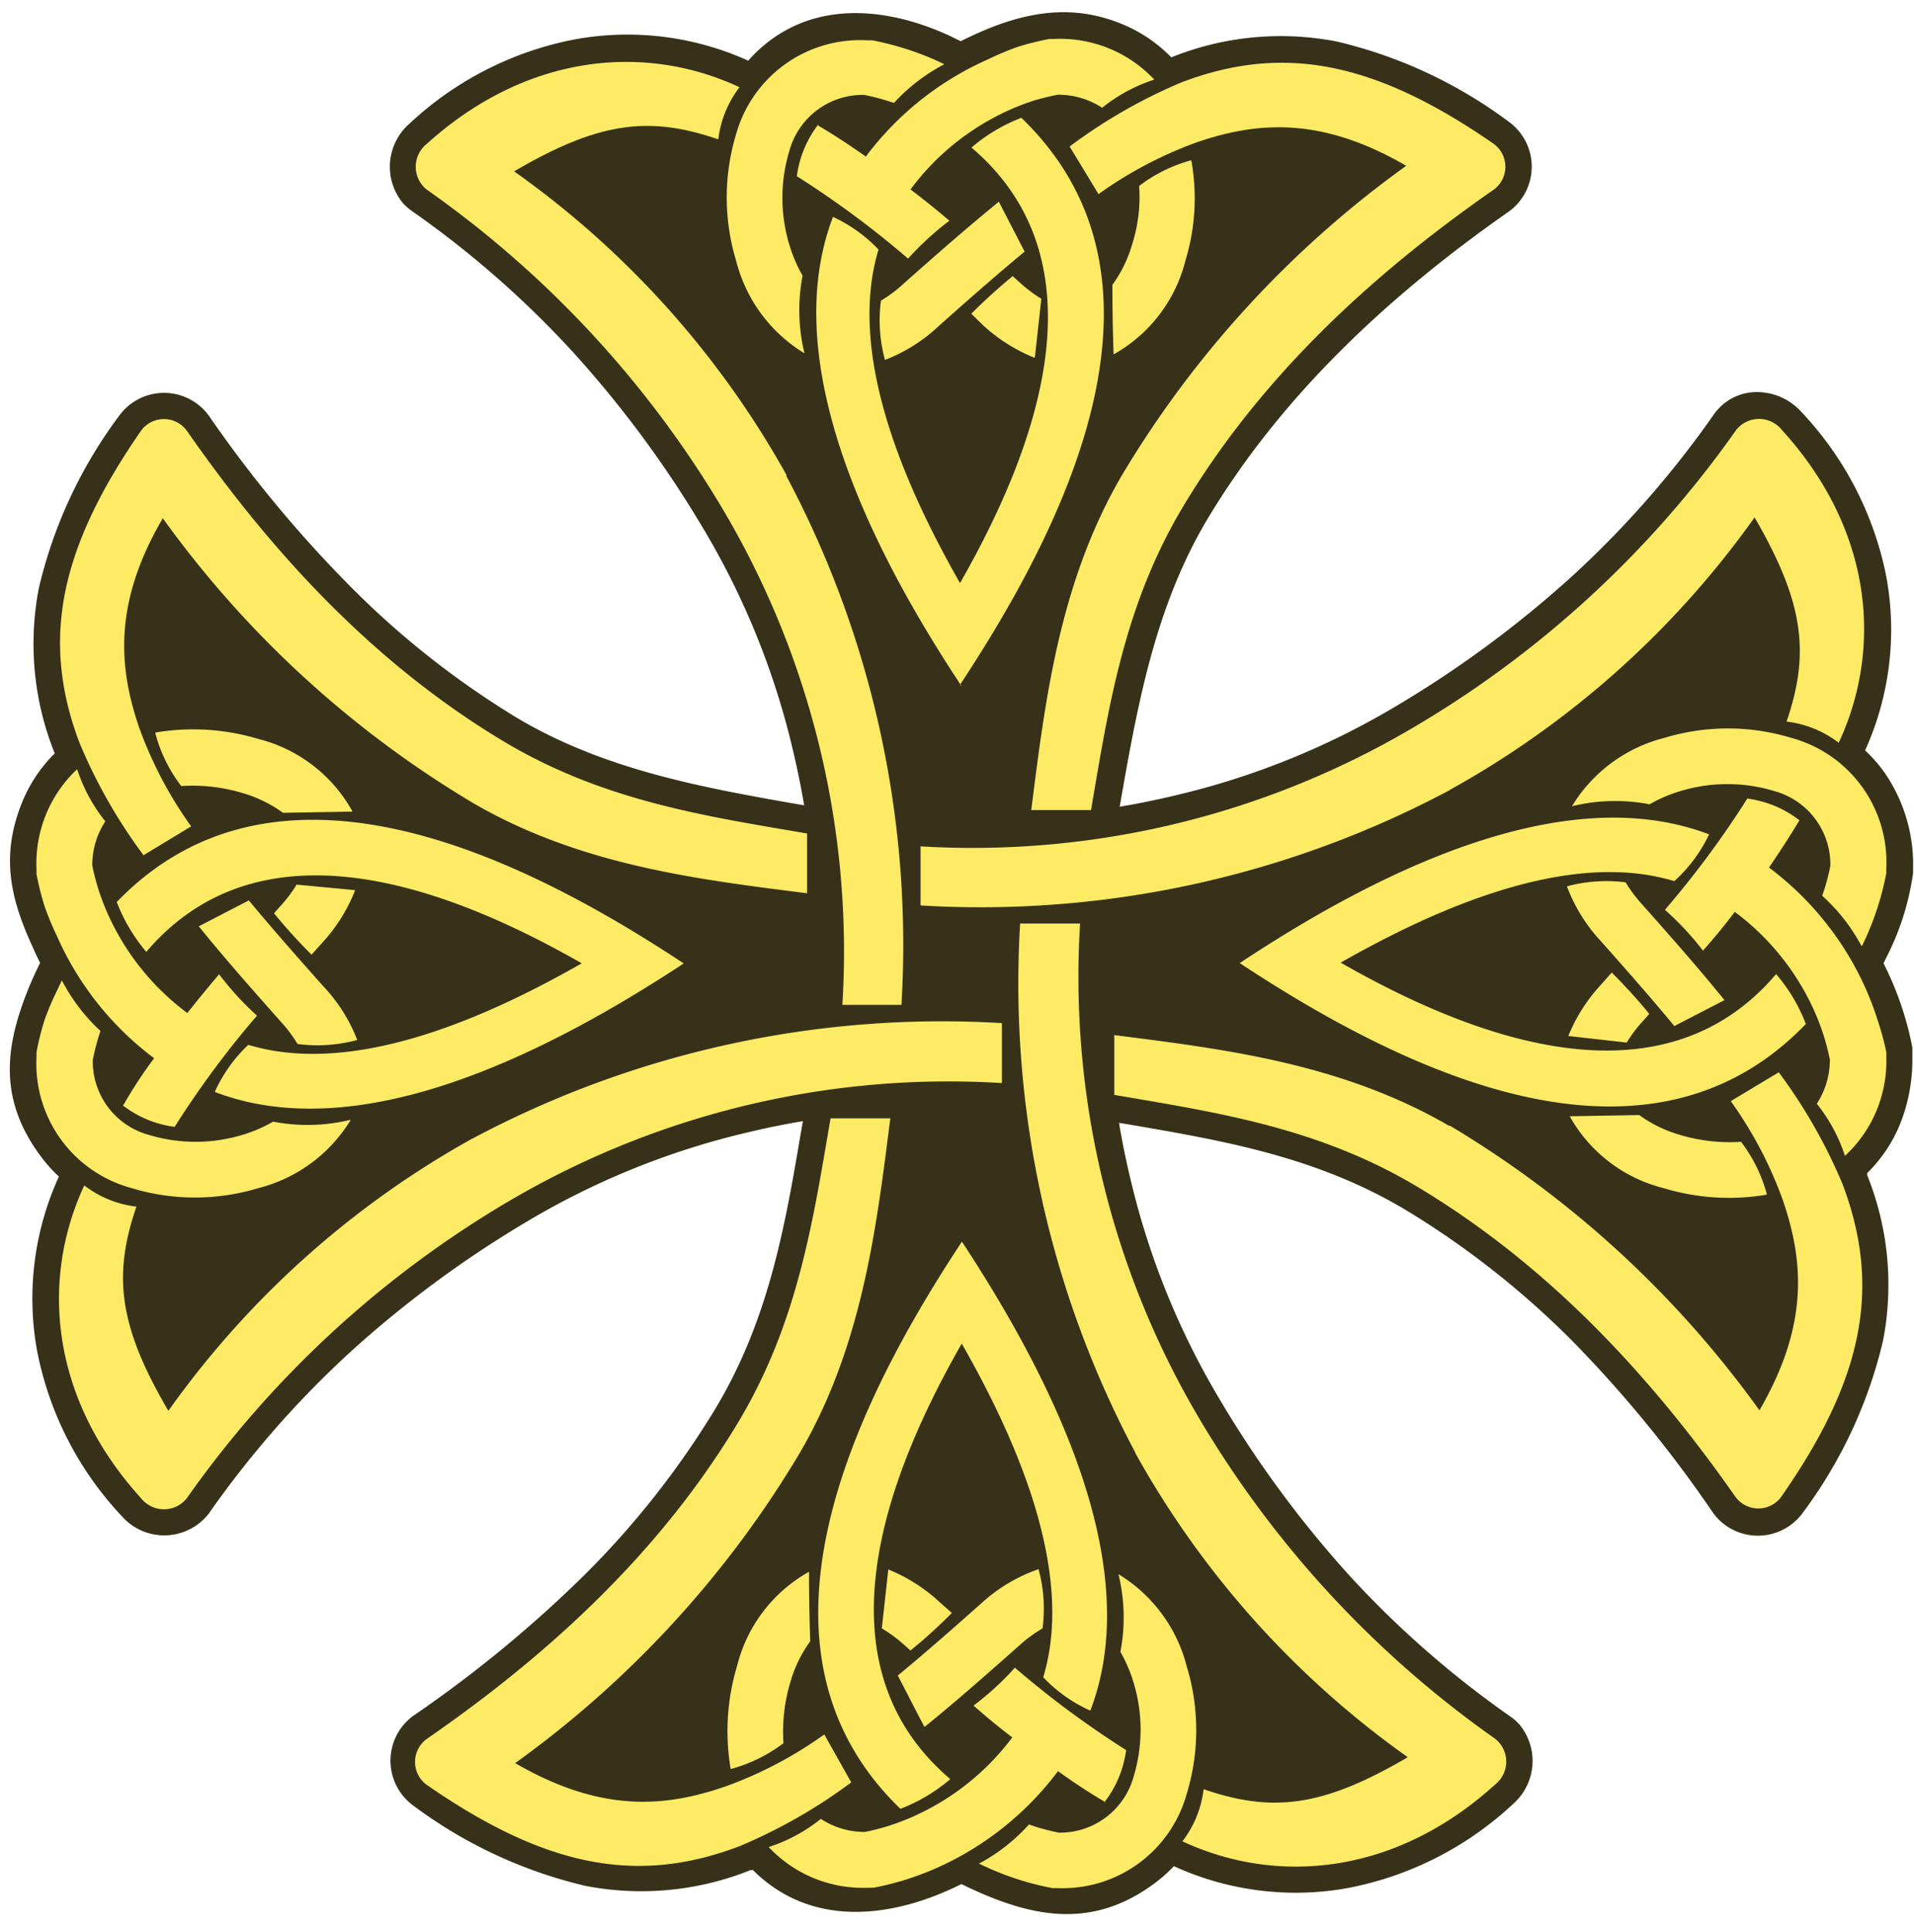 <svg xmlns="http://www.w3.org/2000/svg" viewBox="-0.56 -0.7 110.154 111.15"><title>Depositphotos_2410813_11</title><g data-name="Layer 2"><g data-name="Layer 1"><g data-name="Layer 2"><g data-name="ÎÓÈ 1"><path d="M54.77 107.71c-4 2-8.66 2.53-12-.81h-.12a16.87 16.87 0 0 1-9.53.91 26.8 26.8 0 0 1-9.9-4.62 3.2 3.2 0 0 1 0-5.16A71.77 71.77 0 0 0 33 90a50.06 50.06 0 0 0 7.64-9.69c3.09-5.17 4-10.59 4.92-16l.09-.5q-1.6.27-3.19.65a44.72 44.72 0 0 0-12.78 5.18 62.71 62.71 0 0 0-10.15 7.52 56.52 56.52 0 0 0-8.08 9.24 3.25 3.25 0 0 1-5 .14A19.21 19.21 0 0 1 1.57 77a16.86 16.86 0 0 1 1.26-10 8.45 8.45 0 0 1-1.12-1.27c-2.27-3.12-2-6-.78-9.17.24-.64.52-1.25.82-1.86q-.23-.44-.42-.89C0 50.94-.52 48.49.72 45.45a8.39 8.39 0 0 1 1.87-2.8 16.86 16.86 0 0 1-.91-9.53 26.77 26.77 0 0 1 4.62-9.9 3.19 3.19 0 0 1 5.16 0 71.74 71.74 0 0 0 8.1 9.78 50.06 50.06 0 0 0 9.69 7.64c5.08 3 10.74 4 16.47 5q-.27-1.6-.65-3.19a44.74 44.74 0 0 0-5.18-12.78 62.73 62.73 0 0 0-7.52-10.16 56.55 56.55 0 0 0-9.24-8.08 3.17 3.17 0 0 1-.5-.44A3.29 3.29 0 0 1 23 6.42a19.22 19.22 0 0 1 9.5-4.85 16.85 16.85 0 0 1 10 1.22C45.61-.7 50.13-.48 54.14 1.38l.28.14.31.15c3-1.5 6-2.33 9.25-1a8.38 8.38 0 0 1 2.87 1.93 16.85 16.85 0 0 1 9.53-.91 26.81 26.81 0 0 1 9.9 4.62 3.19 3.19 0 0 1 0 5.16C79.47 16.23 73.21 22 68.88 29.25c-3 5.08-4 10.74-5 16.47q1.6-.27 3.19-.65a44.74 44.74 0 0 0 12.77-5.17A62.74 62.74 0 0 0 90 32.38a56.5 56.5 0 0 0 8.08-9.24 3.07 3.07 0 0 1 .44-.5 3 3 0 0 1 2-.78 3.42 3.42 0 0 1 2 .62 3.47 3.47 0 0 1 .58.51 19.21 19.21 0 0 1 4.9 9.49 16.84 16.84 0 0 1-1.22 10 8.41 8.41 0 0 1 1.08 1.22 9.3 9.3 0 0 1 1.68 5.59v.26a15.27 15.27 0 0 1-1.55 4.87l-.15.31a18.25 18.25 0 0 1 1.66 4.85v.57a10 10 0 0 1-.7 3.81 8.39 8.39 0 0 1-1.9 2.84v.12a16.87 16.87 0 0 1 .91 9.53 26.8 26.8 0 0 1-4.62 9.9 3.19 3.19 0 0 1-5.16 0 71.81 71.81 0 0 0-8-9.79 50.06 50.06 0 0 0-9.69-7.64c-5.17-3.09-10.59-4-16-4.93l-.5-.08q.27 1.6.65 3.19a44.69 44.69 0 0 0 5.18 12.78A62.68 62.68 0 0 0 77.14 90a56.5 56.5 0 0 0 9.24 8.08 3.17 3.17 0 0 1 .5.44 3.29 3.29 0 0 1-.36 4.58 19.21 19.21 0 0 1-9.52 4.84 16.84 16.84 0 0 1-10-1.26 8.46 8.46 0 0 1-1.2 1.05c-3.73 2.72-7.31 1.79-11.03-.02z" fill="#383119"/><path d="M50.57 89.61a9.71 9.71 0 0 1 2.94 1.87l.71.63a29.11 29.11 0 0 1-2.38 2.16l-.46-.41a7.81 7.81 0 0 0-1.19-.86l.37-3.37zm-9.08 11.47a13 13 0 0 1 .37-5.92A8.58 8.58 0 0 1 46 89.74q0 2 .07 4a7.45 7.45 0 0 0-1.14 2.34 9.88 9.88 0 0 0-.4 3.52 8.69 8.69 0 0 1-3 1.48zM63 103a6.19 6.19 0 0 0 1.25-3 54.46 54.46 0 0 1-6.4-4.74 17 17 0 0 1-2.38 2.18q1.13 1 2.23 1.83a14.49 14.49 0 0 1-5.7 4.55 14 14 0 0 1-1.45.55 13.16 13.16 0 0 1-1.33.34 4.62 4.62 0 0 1-2.54-.75 9.45 9.45 0 0 1-3 1.62 7.43 7.43 0 0 0 5.73 2.34h.3a16.51 16.51 0 0 0 1.84-.46 17 17 0 0 0 1.78-.67 17.71 17.71 0 0 0 7-5.58q1.38 1 2.75 1.8zm-7.23 3.54a10.62 10.62 0 0 0 2.89-2.26l.38.13a13.51 13.51 0 0 0 1.33.34 4.39 4.39 0 0 0 4.31-3.22 9.29 9.29 0 0 0 0-5.41 8.21 8.21 0 0 0-.76-1.77 10.5 10.5 0 0 0-.11-4.47 8.72 8.72 0 0 1 3.93 5.31 12.56 12.56 0 0 1 0 7.32 7.41 7.41 0 0 1-7.48 5.43H60a16.25 16.25 0 0 1-1.84-.46 16.85 16.85 0 0 1-1.78-.67l-.54-.25zm-3.11-7.88c1.79-1.45 3.61-3.05 5.52-4.75a7.66 7.66 0 0 1 1.26-.91 8.68 8.68 0 0 0-.23-3.41A9.46 9.46 0 0 0 56 91.48c-1.69 1.5-3.31 2.93-4.89 4.23l1.5 2.9zm2.13-27.9c-6.36 9.62-13 23.48-3.53 32.62a9.81 9.81 0 0 0 2.87-1.71c-7.74-6.59-3.8-17.26.66-25.06 3.53 6.18 6.43 13.44 4.69 19.2a8.54 8.54 0 0 0 2.71 1.92c3.19-8.33-2.14-19-7.4-27zM53.8 3l-.54-.25a16.83 16.83 0 0 0-3.62-1.13h-.3A7.41 7.41 0 0 0 41.81 7a12.55 12.55 0 0 0 0 7.32 8.72 8.72 0 0 0 3.93 5.31 10.5 10.5 0 0 1-.11-4.47 8.17 8.17 0 0 1-.76-1.77 9.29 9.29 0 0 1 0-5.41 4.38 4.38 0 0 1 4.31-3.22 13.54 13.54 0 0 1 1.33.34l.38.12A10.62 10.62 0 0 1 53.78 3zm3.11 7.88l1.5 2.9c-1.58 1.3-3.2 2.73-4.89 4.23a9.49 9.49 0 0 1-3.15 2 8.67 8.67 0 0 1-.23-3.41 7.7 7.7 0 0 0 1.25-.93c1.9-1.69 3.73-3.29 5.52-4.75zm-2.13 27.9c-5.26-7.93-10.59-18.65-7.4-27A8.55 8.55 0 0 1 50 13.66c-1.74 5.75 1.16 13 4.69 19.19 4.46-7.8 8.4-18.47.66-25.06a9.77 9.77 0 0 1 2.87-1.71c9.51 9.15 2.83 23-3.53 32.62zM59 19.86l.37-3.37a7.76 7.76 0 0 1-1.19-.89l-.46-.41c-.85.7-1.64 1.42-2.38 2.16L56 18a9.7 9.7 0 0 0 2.94 1.87zm9-11.34A8.69 8.69 0 0 0 65 10a9 9 0 0 1-.4 3.35 7.48 7.48 0 0 1-1.14 2.34q0 2 .07 4a8.57 8.57 0 0 0 4.14-5.42A12.26 12.26 0 0 0 68 8.52zm-21.48-2c.92.54 1.83 1.14 2.75 1.79a17.71 17.71 0 0 1 7-5.58A16.72 16.72 0 0 1 58 2a16.47 16.47 0 0 1 1.84-.46h.3a7.42 7.42 0 0 1 5.73 2.34 9.45 9.45 0 0 0-3 1.62 4.62 4.62 0 0 0-2.54-.75 13.13 13.13 0 0 0-1.33.32 13.66 13.66 0 0 0-1.45.55 14.49 14.49 0 0 0-5.71 4.58q1.16.88 2.24 1.8a17 17 0 0 0-2.38 2.18 54.57 54.57 0 0 0-6.4-4.74 6.18 6.18 0 0 1 1.25-3zM64 26.66c-3.64 6.23-4.43 13.15-5.21 19.25h3.44c1-5.83 1.86-11.7 5.28-17.43 4.38-7.32 10.64-13.22 17.9-18.27a1.63 1.63 0 0 0 0-2.63c-6.78-4.7-12.07-5.8-18-3.53A30.37 30.37 0 0 0 61 7.73l1.66 2.74a23.36 23.36 0 0 1 5.71-3c3.46-1.17 7.11-1.47 12 1.37A59.45 59.45 0 0 0 64 26.66zm-19.32 0a57.46 57.46 0 0 1 6.64 30.46h-3.4a49.91 49.91 0 0 0-6.7-28.21A59.69 59.69 0 0 0 24 10.21a1.68 1.68 0 0 1 0-2.63c5.8-5.24 12.62-5.78 18-3.26a6.09 6.09 0 0 0-1.22 3c-4-1.38-6.9-1-11.75 1.84a53 53 0 0 1 15.69 17.5zM26.64 45.49c6.23 3.64 13.15 4.43 19.25 5.21v-3.44c-5.83-1-11.7-1.86-17.43-5.28-7.32-4.38-13.22-10.64-18.27-17.9a1.63 1.63 0 0 0-2.63 0c-4.7 6.78-5.79 12.07-3.53 18a30.43 30.43 0 0 0 3.67 6.43l2.74-1.66a23.32 23.32 0 0 1-3-5.71C6.27 37.7 5.95 34 8.81 29.12a59.46 59.46 0 0 0 17.83 16.37zm0 19.32a57.46 57.46 0 0 1 30.46-6.64v3.45a49.9 49.9 0 0 0-28.21 6.7 59.68 59.68 0 0 0-18.7 17.19 1.68 1.68 0 0 1-2.63 0c-5.24-5.77-5.79-12.59-3.27-18a6.09 6.09 0 0 0 3 1.22c-1.37 4-1 6.9 1.84 11.75a53 53 0 0 1 17.5-15.67zM45.47 82.9c3.64-6.23 4.43-13.15 5.21-19.25h-3.44c-1 5.83-1.86 11.7-5.28 17.43C37.58 88.4 31.32 94.3 24 99.36a1.63 1.63 0 0 0 0 2.64c6.78 4.7 12.07 5.79 18 3.53a30.37 30.37 0 0 0 6.43-3.67l-1.55-2.76a23.31 23.31 0 0 1-5.71 3c-3.49 1.2-7.15 1.51-12.08-1.35A59.45 59.45 0 0 0 45.47 82.9zm19.32 0a57.45 57.45 0 0 1-6.64-30.46h3.45a49.89 49.89 0 0 0 6.7 28.21 59.68 59.68 0 0 0 17.19 18.7 1.68 1.68 0 0 1 0 2.63c-5.77 5.24-12.59 5.79-18 3.27a6.1 6.1 0 0 0 1.22-3c4 1.38 6.9 1 11.75-1.84a53 53 0 0 1-15.68-17.5zm18.09-18.83a59.45 59.45 0 0 1 17.82 16.38c2.86-4.93 2.54-8.59 1.35-12.08a23.38 23.38 0 0 0-3-5.71l2.76-1.66a30.39 30.39 0 0 1 3.67 6.43c2.27 6 1.17 11.27-3.53 18a1.63 1.63 0 0 1-2.63 0C94.27 78.22 88.38 72 81 67.58c-5.72-3.42-11.6-4.28-17.43-5.28v-3.44c6.1.78 13 1.58 19.25 5.21zm0-19.32a53 53 0 0 0 17.54-15.68c2.81 4.86 3.21 7.75 1.84 11.75a6.09 6.09 0 0 1 3 1.22c2.52-5.4 2-12.22-3.27-18a1.68 1.68 0 0 0-2.63 0 59.69 59.69 0 0 1-18.7 17.19A49.91 49.91 0 0 1 52.42 48v3.4a57.46 57.46 0 0 0 30.46-6.64zm-63 5.77a9.68 9.68 0 0 1-1.87 3l-.64.71a30.86 30.86 0 0 1-2.16-2.38l.41-.46a7.7 7.7 0 0 0 .89-1.19zM8.39 41.45a13 13 0 0 1 5.92.37A8.58 8.58 0 0 1 19.73 46l-4 .07a7.48 7.48 0 0 0-2.34-1.14 9.91 9.91 0 0 0-3.52-.4 8.66 8.66 0 0 1-1.48-3zM6.51 62.94a26.41 26.41 0 0 1 1.8-2.75 17.71 17.71 0 0 1-5.58-7A16.84 16.84 0 0 1 2 51.43a16.56 16.56 0 0 1-.46-1.84v-.3a7.43 7.43 0 0 1 2.34-5.73 9.47 9.47 0 0 0 1.62 3 4.62 4.62 0 0 0-.75 2.54 13.12 13.12 0 0 0 .34 1.33 13.87 13.87 0 0 0 .55 1.45 14.49 14.49 0 0 0 4.58 5.71q.88-1.11 1.83-2.23a17.06 17.06 0 0 0 2.18 2.38 54.45 54.45 0 0 0-4.74 6.4 6.18 6.18 0 0 1-3-1.25zM3 55.71l-.25.53A16.87 16.87 0 0 0 2 58a16.49 16.49 0 0 0-.46 1.84v.3A7.41 7.41 0 0 0 7 67.66a12.56 12.56 0 0 0 7.32 0 8.72 8.72 0 0 0 5.31-3.93 10.48 10.48 0 0 1-4.47.11 8.2 8.2 0 0 1-1.77.76 9.29 9.29 0 0 1-5.39 0 4.38 4.38 0 0 1-3.22-4.31A13.27 13.27 0 0 1 5.1 59l.12-.38A10.61 10.61 0 0 1 3 55.71zm7.88-3.11c1.45 1.79 3.05 3.61 4.75 5.52a7.65 7.65 0 0 1 .93 1.25 8.68 8.68 0 0 0 3.44-.23A9.47 9.47 0 0 0 18 56c-1.5-1.69-2.93-3.31-4.24-4.89l-2.9 1.5zm27.9 2.13c-9.62-6.36-23.48-13-32.62-3.53a9.81 9.81 0 0 0 1.7 2.87c6.59-7.74 17.26-3.8 25.06.66-6.18 3.53-13.44 6.43-19.19 4.69a8.54 8.54 0 0 0-1.93 2.71c8.33 3.19 19-2.14 27-7.4zm67.79-1a10.59 10.59 0 0 0-2.26-2.89l.13-.38a13.46 13.46 0 0 0 .34-1.33 4.38 4.38 0 0 0-3.22-4.31 9.29 9.29 0 0 0-5.41 0 8.19 8.19 0 0 0-1.77.76 10.48 10.48 0 0 0-4.47.11 8.72 8.72 0 0 1 5.31-3.93 12.56 12.56 0 0 1 7.32 0 7.41 7.41 0 0 1 5.46 7.48v.3a16.51 16.51 0 0 1-.46 1.84 17.07 17.07 0 0 1-.67 1.78l-.25.54zm-7.87 3.11l-2.9 1.5c-1.3-1.58-2.73-3.2-4.23-4.89a9.47 9.47 0 0 1-1.95-3.15 8.68 8.68 0 0 1 3.38-.23 7.7 7.7 0 0 0 .93 1.25c1.69 1.9 3.3 3.73 4.75 5.52zm-27.9-2.13c7.93-5.26 18.65-10.59 27-7.4a8.55 8.55 0 0 1-2 2.69c-5.75-1.74-13 1.16-19.2 4.69 7.8 4.46 18.47 8.4 25.06.66a9.79 9.79 0 0 1 1.71 2.87c-9.15 9.51-23 2.83-32.62-3.53zm18.89 4.2l3.37.38a7.8 7.8 0 0 1 .89-1.19l.41-.46c-.69-.85-1.42-1.63-2.16-2.38l-.63.71a9.68 9.68 0 0 0-1.87 2.94zM101.12 68a8.69 8.69 0 0 0-1.48-3 9.93 9.93 0 0 1-3.52-.4 7.47 7.47 0 0 1-2.34-1.14l-4 .07a8.58 8.58 0 0 0 5.42 4.14 12.94 12.94 0 0 0 5.92.37zM103 46.5a6.19 6.19 0 0 0-3-1.25 54.54 54.54 0 0 1-4.74 6.4A17 17 0 0 1 97.45 54q1-1.13 1.83-2.23a14.49 14.49 0 0 1 4.58 5.71 13.74 13.74 0 0 1 .55 1.45 13.55 13.55 0 0 1 .34 1.33 4.61 4.61 0 0 1-.75 2.55 9.44 9.44 0 0 1 1.62 3 7.42 7.42 0 0 0 2.38-5.68v-.3a16.51 16.51 0 0 0-.5-1.83 17 17 0 0 0-.67-1.78 17.72 17.72 0 0 0-5.58-7c.6-.89 1.2-1.8 1.75-2.72z" fill="#fdeb65"/></g></g></g></g></svg>